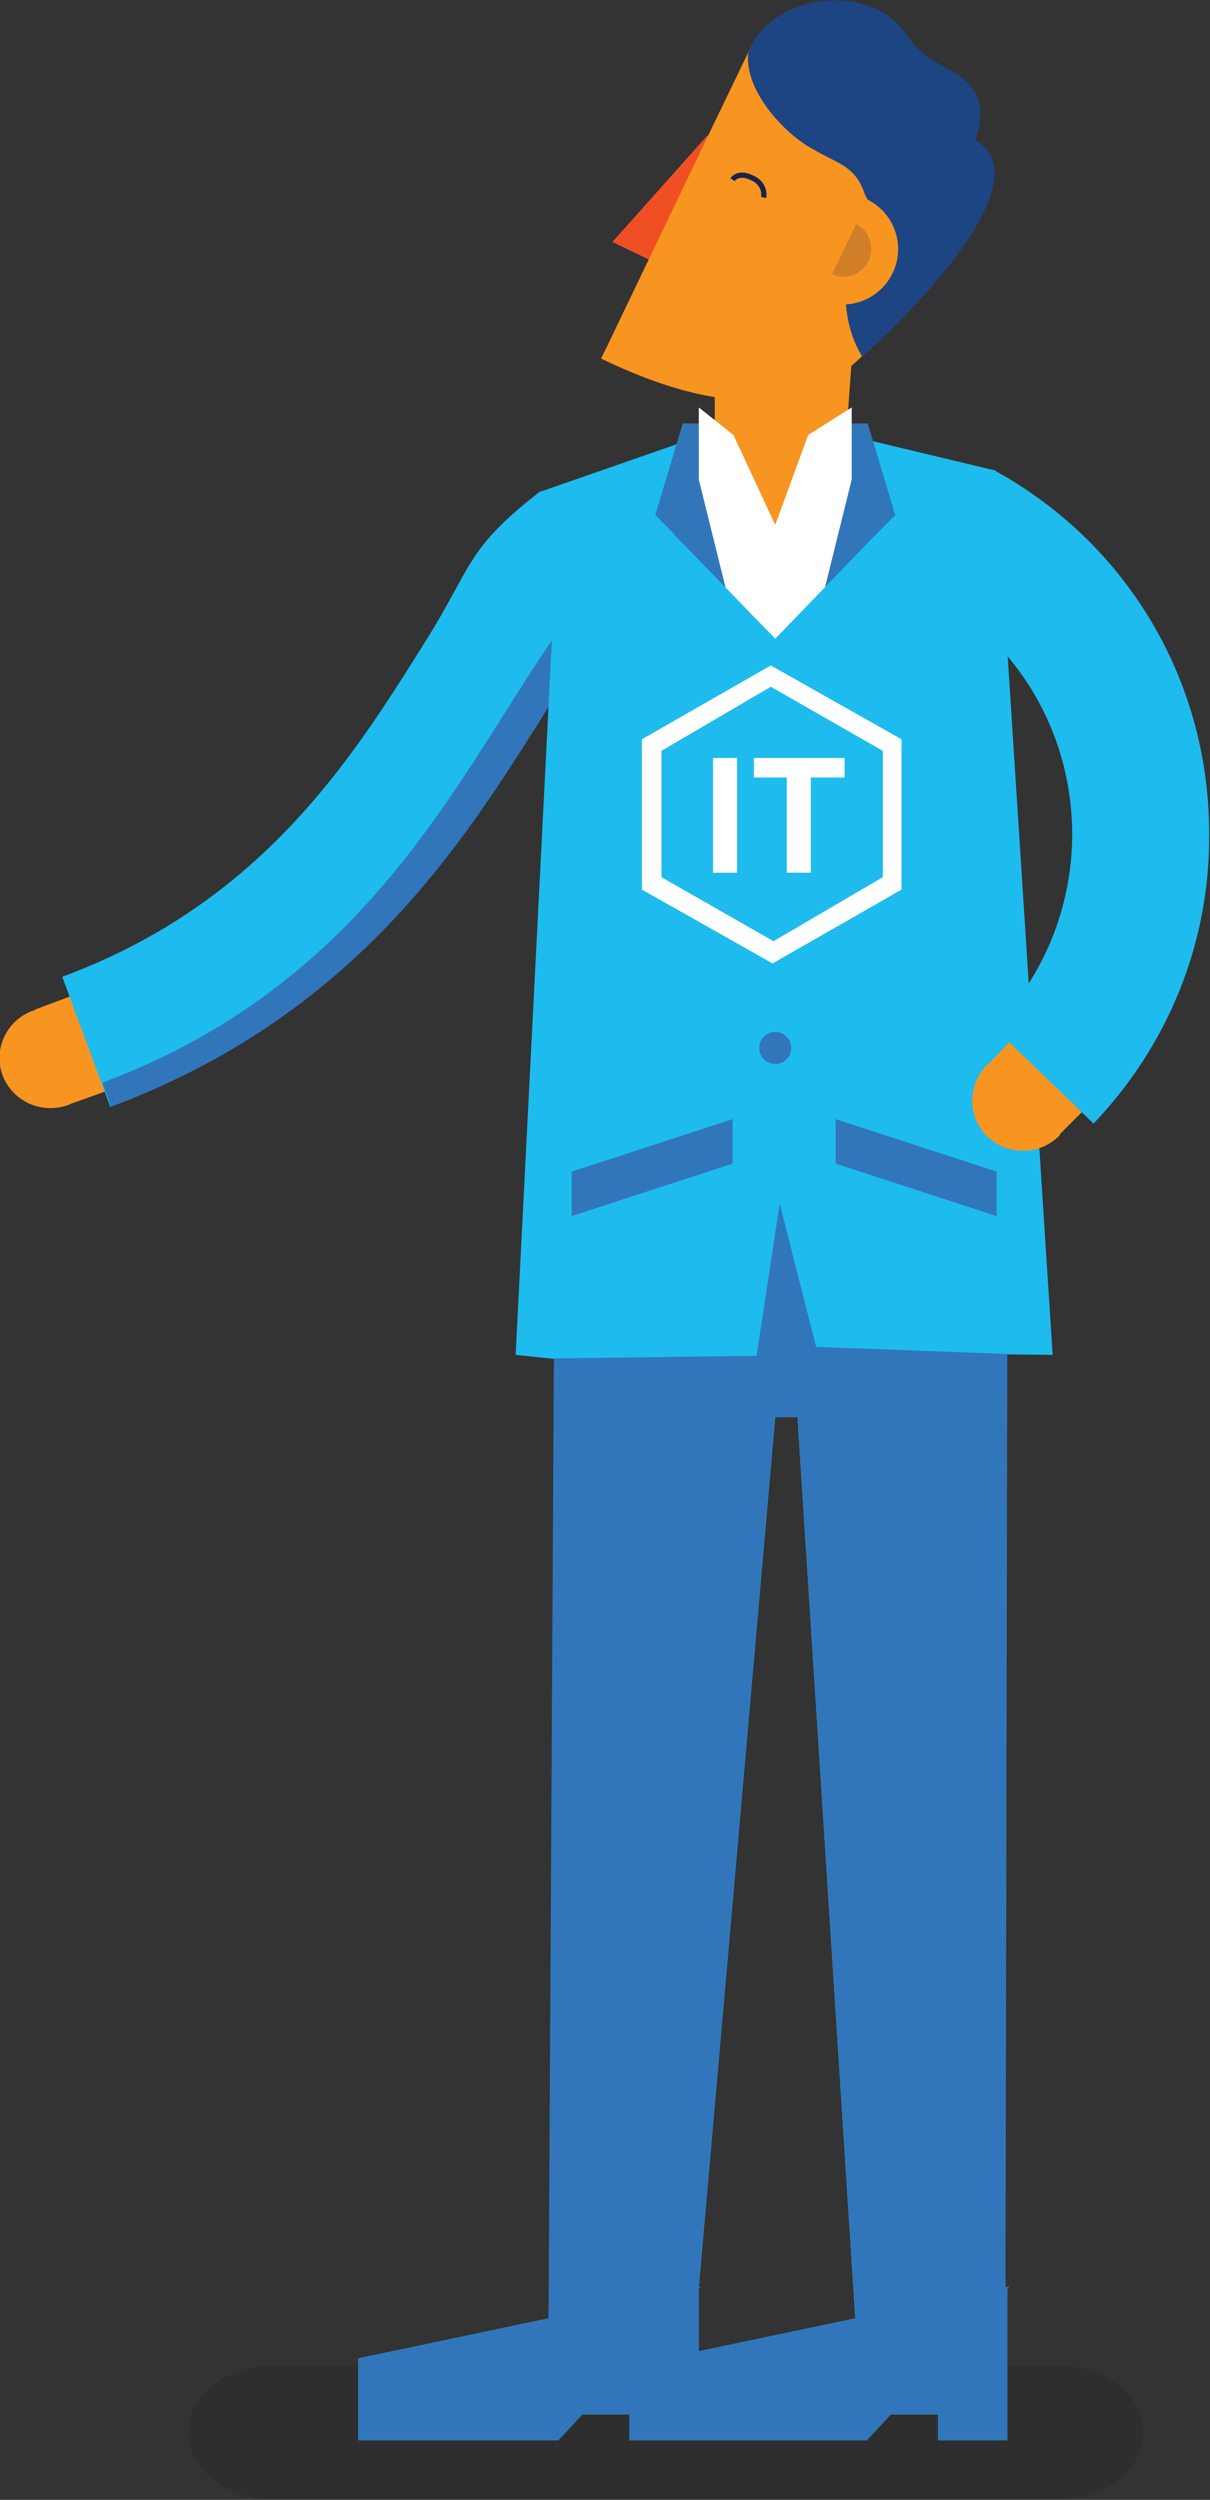 <?xml version="1.0" encoding="utf-8"?>
<!-- Generator: Adobe Illustrator 19.2.1, SVG Export Plug-In . SVG Version: 6.00 Build 0)  -->
<svg version="1.1" xmlns="http://www.w3.org/2000/svg" xmlns:xlink="http://www.w3.org/1999/xlink" x="0px" y="0px"
	 viewBox="0 0 136.1 281" enable-background="new 0 0 136.1 281" xml:space="preserve">
<rect x="0" y="0" width="136.1" height="281" fill="#333333" stroke="none"/>
<g id="Layer_1">
</g>
<g id="Layer_2">
</g>
<g id="Layer_3">
</g>
<g id="Layer_4">
	<g>
		<path opacity="0.1" d="M30.5,265.9c0.4,0,0.8,0.1,1.1,0.1v-0.1l88.8,0v0.1c4.6,0.5,8.2,3.6,8.2,7.4c0,4.2-4.2,7.5-9.3,7.5
			c-0.7,0-88.1,0-88.8,0c-5.1,0-9.3-3.4-9.3-7.5C21.2,269.3,25.4,265.9,30.5,265.9"/>
		<g>
			<path fill="#F89420" d="M7.9,124.1c-0.1,0-0.1,0.1-0.2,0.1c-3,1.1-6.3-0.4-7.4-3.3c-1.1-2.9,0.4-6.2,3.4-7.3c0.1,0,0.2,0,0.2-0.1
				l0,0l5.6-2.1l4,10.7L7.9,124.1L7.9,124.1z"/>
			<path fill="#1EBBEE" d="M12.4,124.4L7,109.8c22.4-8.3,32.5-24.4,40.6-37.3c5.7-9,4.6-10.6,13.2-17.3l10.7,12.1
				c-3,1.1-6.8,7.1-10.8,13.5C51.8,94.9,39.7,114.2,12.4,124.4z"/>
			<path fill="#3176BB" d="M71.5,67.4l-1.7-4.6c-4.8,4.3-8.7,10.5-13,17.3c-9.1,14.4-20.3,32.3-45.3,41.6l1,2.7
				c27.3-10.2,39.4-29.4,48.3-43.5C64.7,74.5,68.4,68.5,71.5,67.4z"/>
			<path fill="#1EBBEE" d="M113.1,257.1l-3.7-104.9l9,0.1l0,0L112,52.9L95.7,49H78.8l-18.1,6.3l1.5,14.2L58,152.3l7.7,0.8l-4,107.5
				l-21.4,4.5l0,9.2h22.5l2.7-2.9h5.3v2.9h4.1h3.8h18.8l2.7-2.9l5.3,0v2.9h7.8v-9.2l0-7.8l0.2-0.2L113.1,257.1z M78.6,264.3v-7
				l0.2-0.2l-0.2,0l8.6-97.8h2.5l6.5,101.3L78.6,264.3z"/>
			<g>
				<path fill="#3176BB" d="M113.1,257.1l0.2-104.9l-21.5-0.8l-4.1-16.1l-2.6,17.1l-22.8,0.3l-0.6,107.9l-21.4,4.5l0,9.2h22.5
					l2.7-2.9h5.3v2.9h4.1h3.8h18.8l2.7-2.9l5.3,0v2.9h7.8v-9.2l0-7.8l0.2-0.2L113.1,257.1z M78.6,264.3v-7l0.2-0.2l-0.2,0l8.6-97.8
					h2.5l6.5,101.3L78.6,264.3z"/>
			</g>
			<path fill="#F89420" d="M77.9,40.5l3.9-1.4l1.3,3.3l12.7-1.9l-1,13.8l-12.3,9.9l-2.1-16.5C80.3,45.4,81,41.4,77.9,40.5"/>
			<path fill="#F89420" d="M119.3,127.4c-0.1,0.1-0.1,0.1-0.1,0.2c-2.2,2.3-5.8,2.3-8.1,0.2c-2.3-2.2-2.3-5.8-0.1-8.1
				c0.1-0.1,0.1-0.1,0.2-0.1l0,0l4.1-4.3l8.2,7.9L119.3,127.4L119.3,127.4z"/>
			<polygon fill="#3176BB" points="97.6,47.6 93.4,47.6 87.2,71.8 79.8,47.6 76.8,47.6 73.7,57.9 75.9,60.1 73.7,62.4 87.2,104.4 
				100.7,62.4 98.5,60.1 100.7,57.9 			"/>
			<polygon fill="#FFFFFF" points="90.9,48.9 87.2,59 82.5,48.9 78.6,45.8 78.6,53.9 87.2,88.6 95.8,53.9 95.8,45.8 			"/>
			<g>
				<path fill="#1EBBEE" d="M123,126.3l-11.2-10.8c5.6-5.8,8.7-13.4,8.8-21.4c0.1-12-6.5-22.8-17.3-28.2l2.5-13.8
					c0.6,0.3,5.6,0.5,6.1,0.8c15.1,8.3,24.3,24,24.1,41.3C136,106.2,131.3,117.6,123,126.3z"/>
			</g>
			<polygon fill="#3176BB" points="112.1,136.7 94,130.8 94,125.8 112.1,131.7 			"/>
			<polygon fill="#3176BB" points="64.3,136.7 82.4,130.8 82.4,125.8 64.3,131.7 			"/>
			<circle fill="#3176BB" cx="87.2" cy="117.8" r="1.8"/>
			<polygon fill="#1EBBEE" points="98.5,60.1 87.2,71.8 73.7,57.9 65.9,60.2 72.9,114.8 103.3,114.1 108.2,61.4 			"/>
			<polygon fill="#9A8D78" points="79.6,15.2 68.9,27.2 76.6,30.9 			"/>
			<path fill="#010101" d="M83.5,21.6c-0.3,0.6,0,1.2,0.5,1.5c0.6,0.3,1.2,0,1.5-0.5c0.3-0.5,0-1.2-0.5-1.5
				C84.5,20.8,83.8,21,83.5,21.6"/>
			<polygon fill="#F04F24" points="79.6,15.2 68.9,27.2 76.6,30.9 			"/>
			<path fill="#F89420" d="M109,17.6l-8.4,17.6l-0.1,0c-7,12.7-19.7,11.5-32.9,5.1l0.6-1.2l4.8-10l6-12.5l5.3-11L109,17.6"/>
			<path fill="#1D4483" d="M84.2,5.7l0.2,0.1L84.2,5.7c2.9-6.7,13.9-7.6,17.7-1.9c1.2,1.7,2.2,2.6,4.1,3.6c1.6,0.8,2.7,1.5,3.7,3
				c0.8,1.2,0.7,3.5,0,5.3C118.6,21.1,97,40.1,97,40.1c-4.6-7.4,0.6-17.6,0.6-17.6c-0.1-0.3-0.3-0.5-0.4-0.9c-1.1-3-3-3.2-5.7-4.8
				C88.1,15,83.5,9.9,84.2,5.7"/>
			<path fill="#F89420" d="M97.5,22.4c3.1,1.5,4.4,5.2,2.9,8.3c-1.5,3.1-5.2,4.4-8.2,2.9L97.5,22.4"/>
			<polyline fill="#D17E29" points="93.5,30.8 96.2,25.2 96.2,25.2 93.5,30.8 93.5,30.8 			"/>
			<path fill="#D17E29" d="M94.9,31.1c1.1,0,2.2-0.6,2.8-1.8c0.7-1.5,0.1-3.4-1.4-4.1l-2.7,5.6C93.9,31,94.4,31.1,94.9,31.1"/>
			<g>
				<rect x="80.2" y="85.2" fill="#FFFFFF" width="2.7" height="12.9"/>
				<polygon fill="#FFFFFF" points="95,87.4 91.2,87.4 91.2,98.1 88.5,98.1 88.5,87.4 84.8,87.4 84.8,85.2 95,85.2 				"/>
				<path fill="#FFFFFF" d="M99.3,98.6l-12.3,7.2l-12.6-7.2V84.4l12.3-7.2l12.6,7.2V98.6z M86.7,74.8l-14.5,8.3l0,16.9l14.7,8.3
					l14.5-8.3l0-16.9L86.7,74.8z"/>
			</g>
			<path fill="none" stroke="#17244E" stroke-width="0.586" stroke-miterlimit="10" d="M82.4,20.2c0,0,0.6-1,2.2-0.2
				c1.6,0.7,1.3,2.2,1.3,2.2"/>
		</g>
	</g>
</g>
</svg>

